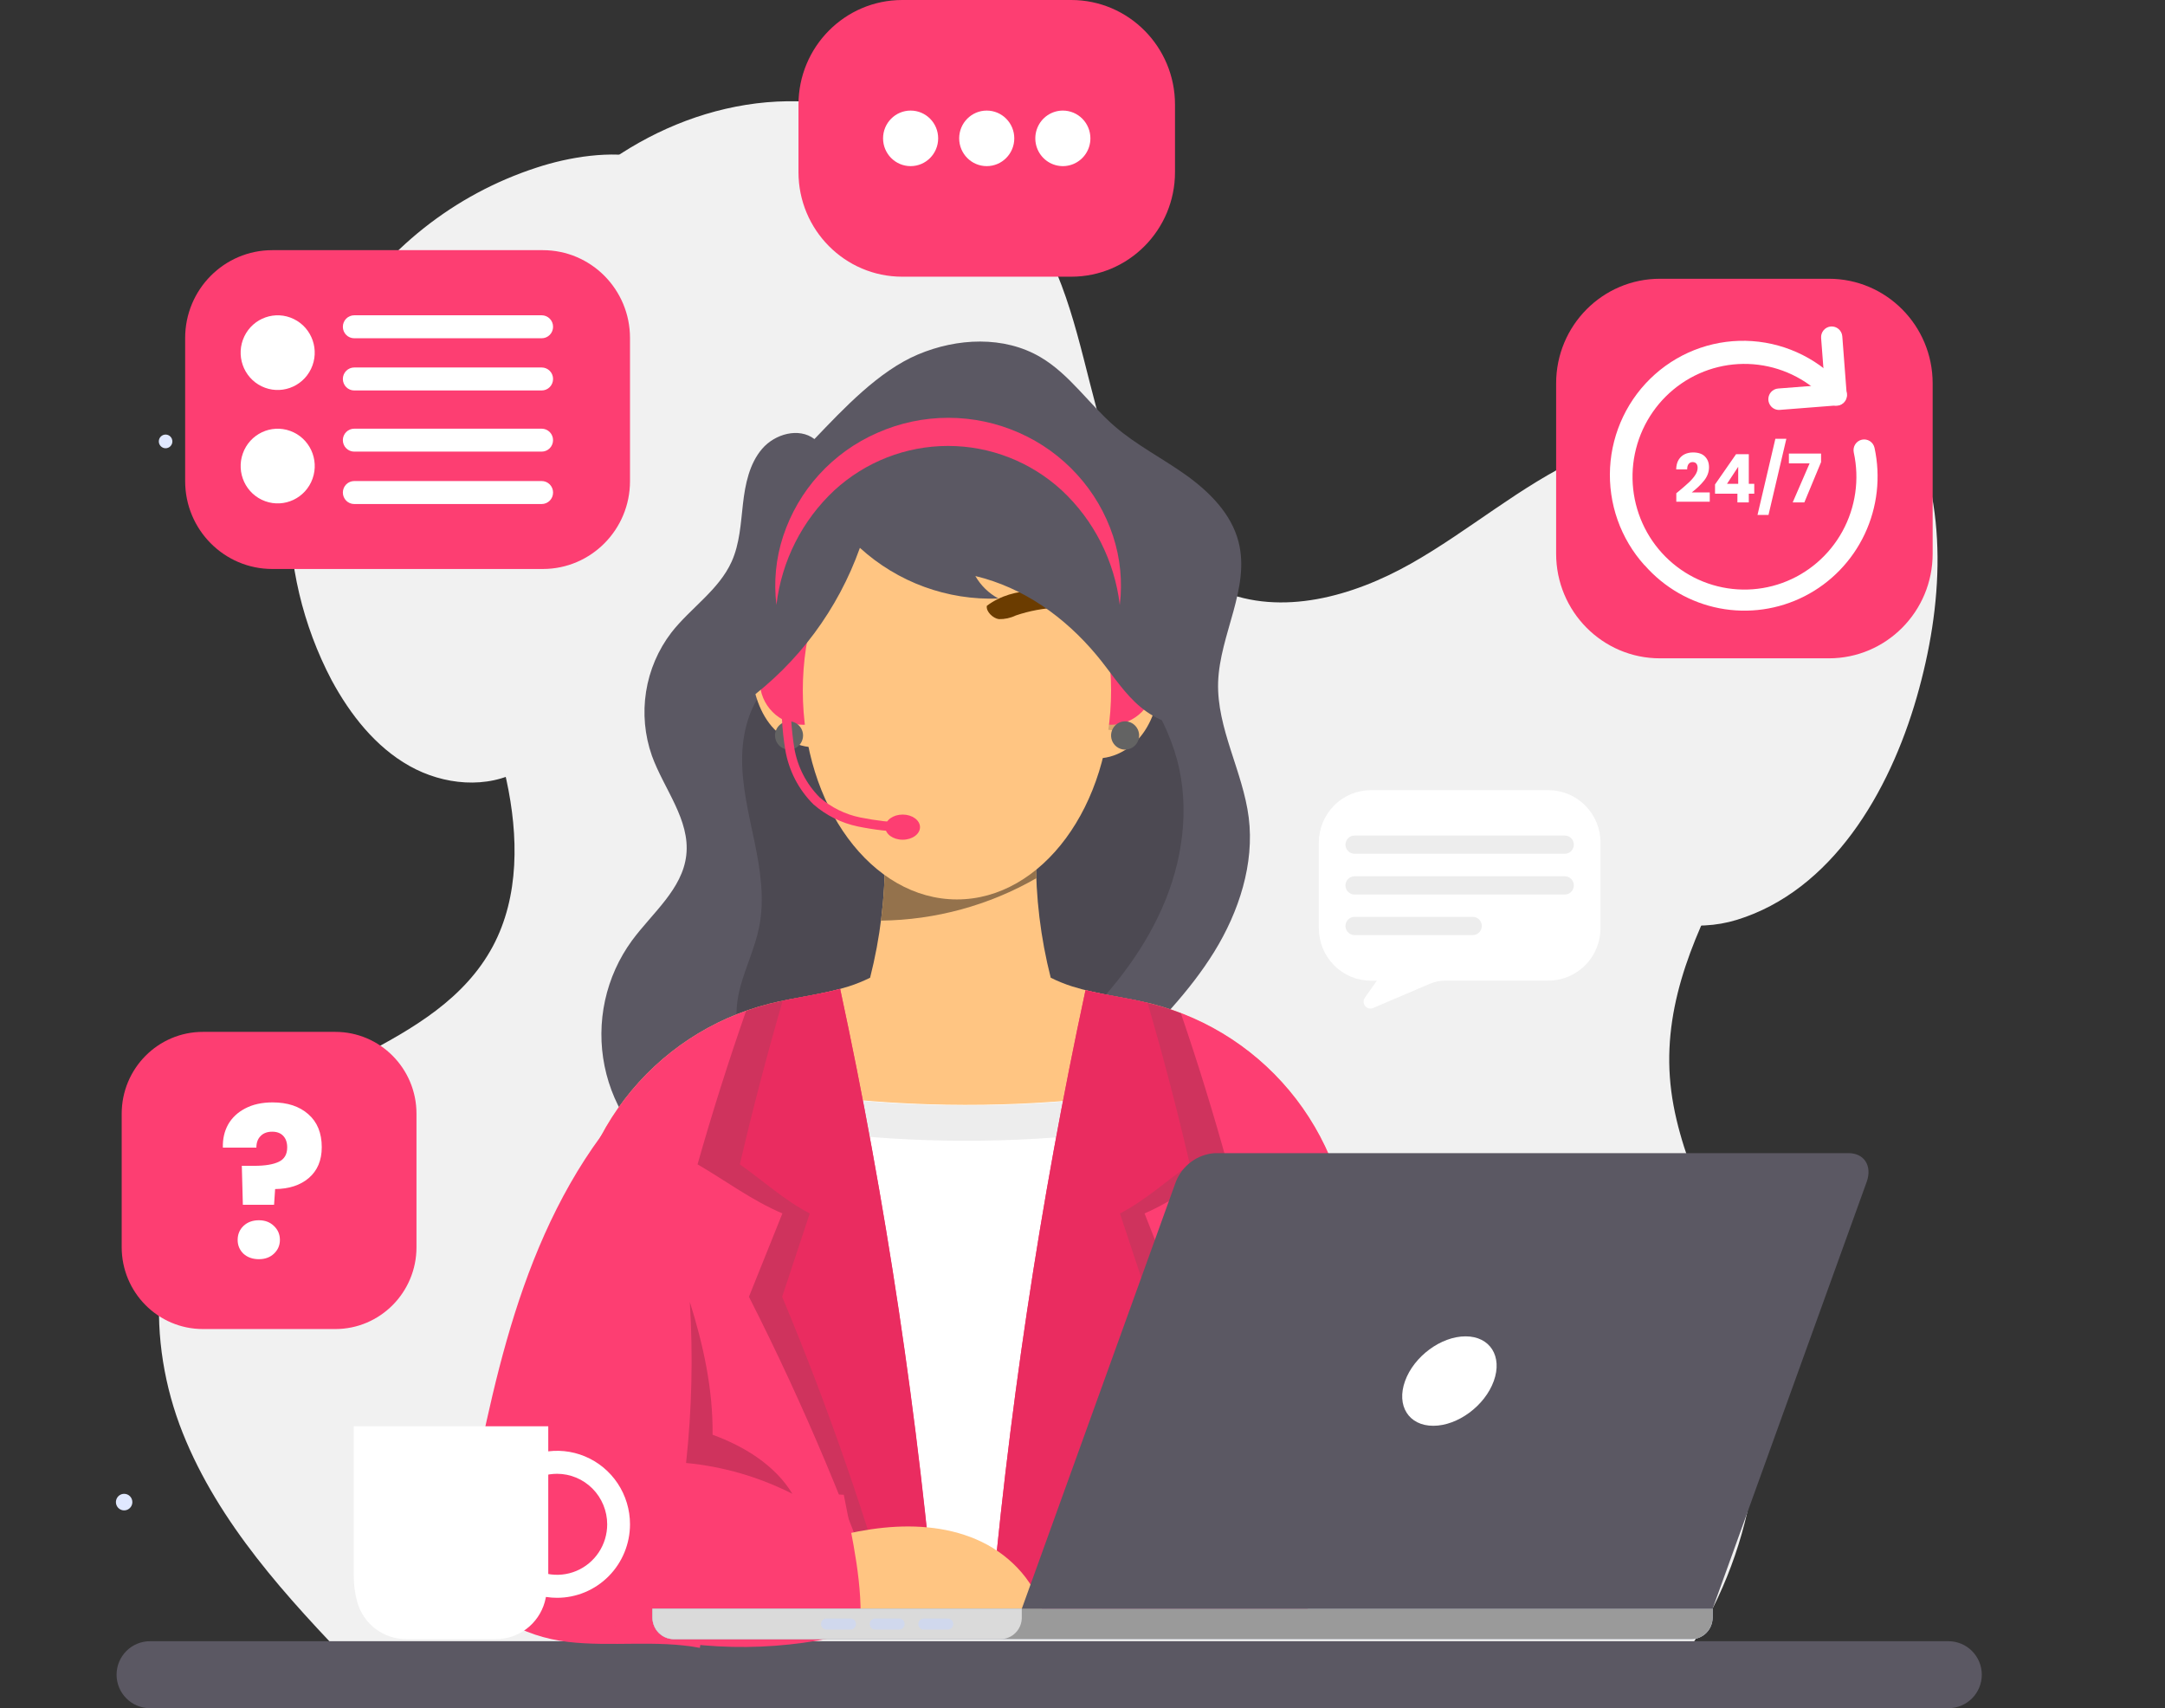 <svg width="180" height="142" viewBox="0 0 180 142" fill="none" xmlns="http://www.w3.org/2000/svg">
<rect x="0" y="0" width="180" height="142" fill="#333333" stroke="none"/>
<g style="mix-blend-mode:multiply">
<path d="M140.521 136.98C143.276 132.709 145.077 127.886 145.801 122.844C146.525 117.802 146.153 112.662 144.712 107.779C142.854 101.635 139.286 95.932 138.833 89.523C137.921 76.718 149.416 66.363 151.8 53.751C152.848 48.193 151.707 41.749 147.215 38.38C142.722 35.011 136.44 35.734 131.418 38.064C126.395 40.394 122.141 44.118 117.318 46.846C112.495 49.574 106.556 51.258 101.462 49.086C96.299 46.889 93.372 41.352 91.735 35.952C90.098 30.552 89.287 24.797 86.492 19.91C81.868 11.851 72.048 7.456 62.886 8.593C53.724 9.731 45.537 15.96 41.146 24.148C36.756 32.335 35.988 42.233 38.177 51.271C39.284 55.858 41.112 60.249 42.109 64.858C43.106 69.467 43.195 74.516 40.972 78.672C36.306 87.356 24.056 88.565 17.642 96.017C12.34 102.166 12.174 111.546 15.186 119.105C18.198 126.664 23.848 132.786 29.485 138.635C55.785 139.529 82.551 139.584 108.847 140.478C119.053 140.824 130.315 137.583 140.521 136.98Z" fill="#F1F1F1"/>
</g>
<g style="mix-blend-mode:multiply">
<path d="M131.231 40.766C131.163 48.265 138.234 54.79 137.004 62.182C136.342 66.141 133.352 70.151 135.091 73.76C136.631 76.949 141.03 77.505 144.402 76.466C152.283 74.038 157.077 65.914 159.367 57.932C161.522 50.424 162.057 42.04 158.604 35.041C155.825 29.402 149.407 24.425 142.909 24.887C136.919 25.311 131.282 35.123 131.231 40.766Z" fill="#F1F1F1"/>
</g>
<g style="mix-blend-mode:multiply">
<path d="M28.18 26.957C25.587 31.429 24.171 36.494 24.065 41.673C23.959 46.851 25.166 51.971 27.573 56.547C29.121 59.407 31.212 62.08 34.038 63.67C36.863 65.261 40.506 65.62 43.315 64.004C47.556 61.55 48.523 55.769 48.184 50.835C47.845 45.901 46.733 40.728 48.608 36.158C49.839 33.165 52.197 30.86 54.292 28.423C56.388 25.986 58.339 23.139 58.445 19.915C58.725 11.561 49.928 12.185 44.625 13.93C37.775 16.152 31.941 20.774 28.18 26.957Z" fill="#F1F1F1"/>
</g>
<path d="M161.993 142H12.464C11.729 141.999 11.025 141.706 10.505 141.184C9.986 140.663 9.693 139.956 9.692 139.218C9.692 138.48 9.984 137.772 10.504 137.249C11.024 136.727 11.729 136.433 12.464 136.432H161.993C162.73 136.432 163.436 136.725 163.956 137.248C164.477 137.77 164.769 138.479 164.769 139.218C164.768 139.956 164.475 140.664 163.955 141.186C163.434 141.707 162.729 142 161.993 142Z" fill="#5B5863"/>
<path d="M56.438 97.33C54.863 96.397 53.499 95.14 52.435 93.641C51.372 92.143 50.633 90.436 50.266 88.631C49.899 86.826 49.912 84.963 50.304 83.164C50.697 81.364 51.46 79.668 52.544 78.185C54.241 75.885 56.744 73.909 57.058 71.088C57.389 68.15 55.204 65.602 54.199 62.823C53.599 61.117 53.433 59.286 53.715 57.498C53.997 55.71 54.719 54.022 55.815 52.588C57.41 50.54 59.768 49.052 60.833 46.679C61.503 45.187 61.584 43.507 61.771 41.878C61.957 40.249 62.301 38.552 63.361 37.312C64.422 36.072 66.42 35.508 67.713 36.499C70.169 33.934 73.058 30.847 76.312 29.471C79.565 28.094 83.476 27.897 86.518 29.697C88.927 31.117 90.531 33.579 92.647 35.413C94.463 36.991 96.635 38.086 98.586 39.479C100.537 40.873 102.37 42.694 102.972 45.037C103.96 48.885 101.411 52.733 101.275 56.718C101.161 60.566 103.337 64.132 103.82 67.962C104.304 71.793 103.01 75.786 100.957 79.113C98.904 82.439 96.134 85.239 93.385 88.01C92.274 93.016 88.613 96.561 83.947 98.6C79.281 100.639 74.051 100.99 68.965 100.802C64.854 100.661 60.01 99.447 56.438 97.33Z" fill="#5B5863"/>
<path d="M62.114 87.219C61.053 85.804 61.083 83.837 61.528 82.127C61.974 80.417 62.767 78.805 63.115 77.069C63.59 74.726 63.212 72.302 62.729 69.963C62.245 67.625 61.655 65.26 61.702 62.883C61.749 60.506 62.521 57.997 64.336 56.47C70.699 51.075 80.99 52.952 89.261 53.828C93.44 54.255 96.295 58.334 97.622 62.353C98.95 66.372 98.496 70.853 96.918 74.778C95.34 78.703 92.698 82.114 89.707 85.077C87.917 86.847 84.744 85.428 82.284 85.932C79.823 86.437 77.796 87.89 75.531 88.848C71.868 90.384 67.779 90.536 64.014 89.276C62.911 88.852 61.99 88.365 62.114 87.219Z" fill="#4C4952"/>
<path d="M107.77 91.375C104.742 87.451 100.503 84.658 95.723 83.436C93.542 82.888 91.281 82.675 89.139 81.999C88.528 81.804 87.932 81.563 87.358 81.277C86.516 77.969 86.104 74.566 86.132 71.152H73.571C73.596 74.566 73.182 77.969 72.341 81.277C71.766 81.563 71.171 81.804 70.56 81.999C68.418 82.675 66.157 82.888 63.98 83.436C59.195 84.642 54.951 87.439 51.935 91.374C48.919 95.308 47.306 100.153 47.357 105.125V136.408L103.383 135.583C105.773 135.548 108.052 134.567 109.729 132.852C111.407 131.137 112.347 128.825 112.347 126.417V105.125C112.382 100.156 110.771 95.317 107.77 91.375Z" fill="#FFC582"/>
<path d="M85.983 134.39C87.052 131.564 87.145 128.477 87.531 125.475C88.274 119.721 90.136 114.184 91.459 108.536C92.783 102.888 93.949 96.732 92.503 91.118C84.33 92.105 76.069 92.09 67.9 91.075C64.808 92.383 63.204 96.317 62.632 99.626C62.059 102.935 62.475 106.364 62.538 109.742C62.61 113.436 62.25 117.13 62.424 120.824C62.598 124.518 63.353 128.289 65.423 131.341C66.751 133.191 68.399 134.784 70.288 136.044L85.321 135.822C85.575 135.361 85.796 134.882 85.983 134.39Z" fill="white"/>
<path d="M62.611 102.61C63.183 99.284 64.787 95.342 67.879 94.059C76.048 95.075 84.309 95.088 92.482 94.097C92.827 95.467 93.036 96.868 93.105 98.279C93.257 95.886 93.047 93.485 92.482 91.156C84.309 92.143 76.048 92.128 67.879 91.113C64.787 92.422 63.183 96.355 62.611 99.664C62.336 101.487 62.251 103.334 62.356 105.175C62.387 104.316 62.472 103.459 62.611 102.61Z" fill="#EDEDED"/>
<path d="M62.517 112.701C62.517 112.585 62.517 112.47 62.517 112.354C62.462 114.89 62.322 117.425 62.385 119.956C62.428 117.541 62.563 115.121 62.517 112.701Z" fill="#EDEDED"/>
<path d="M73.24 76.53C77.776 76.479 82.224 75.265 86.165 73.003C86.14 72.383 86.127 71.763 86.131 71.147H73.571C73.584 72.947 73.473 74.746 73.24 76.53Z" fill="#94724C"/>
<path d="M67.984 54.794C67.475 53.845 66.865 52.9 65.936 52.361C65.007 51.823 63.696 51.827 62.966 52.631C62.389 53.281 62.351 54.247 62.402 55.119C62.508 56.889 62.894 58.706 63.95 60.117C65.007 61.528 66.856 62.451 68.557 61.998C68.816 59.591 69.142 56.928 67.984 54.794Z" fill="#FFC582"/>
<path d="M67.87 56.675L68.052 56.701C67.835 56.108 67.565 55.535 67.246 54.991C66.922 54.454 66.464 54.012 65.918 53.708C65.642 53.558 65.338 53.471 65.025 53.451C64.712 53.432 64.399 53.482 64.107 53.597C63.818 53.721 63.573 53.929 63.404 54.196C63.236 54.462 63.151 54.773 63.161 55.089C63.347 54.897 63.579 54.757 63.835 54.681C64.09 54.607 64.361 54.6 64.62 54.662C64.876 54.718 65.112 54.841 65.305 55.018C65.499 55.195 65.643 55.42 65.723 55.671C65.504 55.725 65.305 55.845 65.154 56.014C65.003 56.183 64.906 56.394 64.875 56.62C64.806 57.07 64.874 57.531 65.07 57.941C65.168 58.187 65.312 58.412 65.494 58.604C65.583 58.7 65.691 58.778 65.81 58.831C65.93 58.885 66.059 58.914 66.19 58.916C66.07 59.081 65.917 59.218 65.741 59.319C65.564 59.42 65.369 59.482 65.167 59.502C65.596 59.708 66.07 59.799 66.544 59.768C67.018 59.736 67.476 59.583 67.874 59.322C67.97 58.442 67.968 57.555 67.87 56.675Z" fill="#D6A56D"/>
<path d="M90.938 55.718C91.447 54.769 92.058 53.824 92.987 53.285C93.915 52.746 95.226 52.751 95.956 53.554C96.533 54.204 96.571 55.171 96.52 56.047C96.414 57.813 96.028 59.63 94.972 61.041C93.915 62.452 92.066 63.375 90.365 62.922C90.106 60.515 89.801 57.851 90.938 55.718Z" fill="#FFC582"/>
<path d="M91.052 57.598L90.874 57.624C91.091 57.031 91.361 56.458 91.68 55.914C92.004 55.377 92.462 54.935 93.008 54.631C93.283 54.481 93.588 54.393 93.901 54.374C94.214 54.355 94.527 54.405 94.819 54.52C95.108 54.643 95.353 54.852 95.522 55.118C95.69 55.385 95.775 55.696 95.765 56.012C95.579 55.82 95.347 55.679 95.091 55.604C94.835 55.529 94.565 55.523 94.306 55.585C94.05 55.641 93.814 55.764 93.621 55.941C93.427 56.118 93.283 56.343 93.203 56.594C93.422 56.648 93.621 56.768 93.772 56.937C93.923 57.106 94.02 57.317 94.051 57.543C94.121 57.993 94.051 58.455 93.852 58.864C93.754 59.11 93.61 59.335 93.428 59.527C93.338 59.623 93.231 59.701 93.111 59.754C92.992 59.808 92.863 59.837 92.732 59.839C92.852 60.004 93.005 60.141 93.181 60.242C93.357 60.343 93.552 60.405 93.754 60.425C93.325 60.63 92.85 60.722 92.376 60.691C91.901 60.659 91.443 60.506 91.044 60.245C90.951 59.365 90.954 58.478 91.052 57.598Z" fill="#D6A56D"/>
<path d="M66.784 60.249C68.78 60.249 70.398 58.618 70.398 56.606C70.398 54.595 68.78 52.964 66.784 52.964C64.788 52.964 63.17 54.595 63.17 56.606C63.17 58.618 64.788 60.249 66.784 60.249Z" fill="#FD3E72"/>
<path d="M92.376 60.249C94.372 60.249 95.99 58.618 95.99 56.606C95.99 54.595 94.372 52.964 92.376 52.964C90.38 52.964 88.762 54.595 88.762 56.606C88.762 58.618 90.38 60.249 92.376 60.249Z" fill="#FD3E72"/>
<path d="M79.561 74.769C86.638 74.769 92.376 66.991 92.376 57.398C92.376 47.804 86.638 40.026 79.561 40.026C72.483 40.026 66.746 47.804 66.746 57.398C66.746 66.991 72.483 74.769 79.561 74.769Z" fill="#FFC582"/>
<path d="M91.493 50.878C91.897 50.694 91.205 49.993 90.162 49.711C87.4 48.958 84.342 48.642 82.047 50.36C81.958 50.839 82.569 51.408 83.048 51.468C83.533 51.479 84.014 51.375 84.452 51.164C86.723 50.391 89.168 50.291 91.493 50.878Z" fill="#6B3C00"/>
<path d="M62.021 58.304C66.372 55.099 69.671 50.654 71.493 45.542C74.638 48.408 78.772 49.92 83.01 49.753C82.21 49.323 81.546 48.676 81.092 47.885C85.097 48.842 88.541 51.305 91.18 54.473C92.253 55.756 93.16 57.205 94.369 58.368C95.578 59.531 97.203 60.407 98.866 60.228C97.826 55.782 96.817 51.19 95.158 46.944C94.14 44.336 92.936 41.681 90.806 39.877C88.159 37.632 84.465 37.064 81.012 37.312C77.314 37.572 73.729 38.71 70.551 40.634C66.233 43.291 62.93 47.338 61.177 52.122C60.753 53.158 60.535 54.267 60.536 55.388C60.559 55.954 60.703 56.507 60.96 57.011C61.216 57.514 61.578 57.956 62.021 58.304Z" fill="#5B5863"/>
<path d="M66.768 61.139C66.768 61.371 66.699 61.599 66.571 61.792C66.443 61.985 66.261 62.136 66.047 62.225C65.834 62.314 65.6 62.337 65.374 62.292C65.147 62.246 64.939 62.134 64.776 61.97C64.613 61.806 64.502 61.596 64.457 61.368C64.412 61.14 64.435 60.904 64.523 60.689C64.612 60.474 64.761 60.29 64.953 60.161C65.145 60.032 65.37 59.963 65.601 59.963C65.91 59.964 66.206 60.088 66.425 60.309C66.643 60.529 66.766 60.827 66.768 61.139Z" fill="#636363"/>
<path d="M94.708 61.139C94.708 61.371 94.64 61.599 94.511 61.792C94.383 61.985 94.201 62.136 93.988 62.225C93.775 62.314 93.54 62.337 93.314 62.292C93.088 62.246 92.88 62.134 92.717 61.97C92.553 61.806 92.442 61.596 92.397 61.368C92.352 61.14 92.376 60.904 92.464 60.689C92.552 60.474 92.702 60.29 92.893 60.161C93.085 60.032 93.311 59.963 93.541 59.963C93.85 59.964 94.147 60.088 94.365 60.309C94.584 60.529 94.707 60.827 94.708 61.139Z" fill="#636363"/>
<path d="M64.553 50.283C64.315 48.356 64.508 46.401 65.117 44.559C65.742 42.67 66.753 40.935 68.086 39.467C69.448 37.969 71.109 36.778 72.96 35.974C74.814 35.154 76.817 34.731 78.841 34.731C80.866 34.731 82.868 35.154 84.723 35.974C86.565 36.783 88.217 37.975 89.571 39.471C90.906 40.938 91.918 42.673 92.541 44.563C93.146 46.406 93.337 48.361 93.1 50.288C92.664 46.634 90.953 43.256 88.273 40.758C85.688 38.385 82.318 37.07 78.822 37.07C75.326 37.07 71.956 38.385 69.371 40.758C66.694 43.256 64.986 46.632 64.553 50.283Z" fill="#FD3E72"/>
<path d="M95.723 83.435C93.916 82.982 92.058 82.751 90.251 82.307C86.452 99.98 83.77 117.879 82.221 135.895L103.383 135.583C105.773 135.548 108.052 134.567 109.729 132.852C111.407 131.136 112.347 128.825 112.347 126.416V105.125C112.397 100.152 110.784 95.308 107.768 91.373C104.752 87.438 100.509 84.642 95.723 83.435Z" fill="#FD3E72"/>
<path d="M69.851 82.204C67.921 82.721 65.919 82.948 63.98 83.435C59.195 84.642 54.951 87.438 51.935 91.373C48.919 95.308 47.306 100.153 47.357 105.125V136.408L77.898 135.959C76.349 117.887 73.662 99.932 69.851 82.204Z" fill="#FD3E72"/>
<g style="mix-blend-mode:multiply" opacity="0.18">
<path d="M63.98 83.435C63.319 83.602 62.67 83.803 62.033 84.03C60.557 88.254 59.211 92.508 57.995 96.792C60.307 98.134 62.538 99.806 65.049 100.871C64.142 103.098 63.175 105.574 62.267 107.797C66.89 116.9 70.847 126.331 74.106 136.015L77.924 135.968C76.036 117.953 72.796 100.109 68.231 82.589C66.805 82.867 65.376 83.085 63.98 83.435Z" fill="black"/>
</g>
<g style="mix-blend-mode:multiply" opacity="0.18">
<path d="M97.882 107.796C96.995 105.564 96.045 103.093 95.158 100.87C97.615 99.805 99.799 98.134 102.056 96.791C100.893 92.573 99.6 88.381 98.174 84.217C97.373 83.908 96.555 83.646 95.723 83.435C94.391 83.097 93.029 82.888 91.68 82.618C87.224 100.117 84.062 117.924 82.221 135.894L86.361 135.834C89.53 126.222 93.381 116.852 97.882 107.796Z" fill="black"/>
</g>
<path d="M69.851 82.204C68.282 82.632 66.666 82.854 65.075 83.188C63.763 87.691 62.575 92.226 61.512 96.792C63.416 98.134 65.253 99.806 67.323 100.871C66.576 103.098 65.775 105.574 65.028 107.797C68.869 116.986 72.127 126.41 74.785 136.015L77.919 135.968C76.364 117.892 73.669 99.935 69.851 82.204Z" fill="#EA2C60"/>
<path d="M95.413 83.371C93.716 82.943 91.956 82.734 90.251 82.311C86.452 99.984 83.77 117.883 82.221 135.899L85.703 135.848C88.35 126.302 91.592 116.935 95.409 107.801C94.662 105.569 93.86 103.098 93.114 100.874C95.184 99.81 97.021 98.138 98.925 96.796C97.879 92.287 96.708 87.812 95.413 83.371Z" fill="#EA2C60"/>
<path d="M75.369 69.176H75.348C74 69.133 72.657 68.976 71.335 68.706C69.963 68.423 68.686 67.788 67.628 66.863C66.392 65.634 65.573 64.044 65.286 62.319C65.016 60.657 64.922 58.972 65.006 57.291C65.01 57.189 65.052 57.093 65.124 57.022C65.195 56.951 65.292 56.911 65.392 56.91C65.443 56.911 65.493 56.921 65.539 56.941C65.586 56.962 65.627 56.991 65.663 57.027C65.698 57.064 65.725 57.107 65.744 57.155C65.762 57.202 65.771 57.253 65.77 57.303C65.689 58.93 65.779 60.561 66.037 62.169C66.297 63.734 67.039 65.178 68.158 66.295C69.119 67.13 70.278 67.702 71.522 67.954C72.801 68.214 74.099 68.364 75.403 68.403C75.498 68.413 75.586 68.458 75.65 68.529C75.713 68.601 75.749 68.693 75.749 68.789C75.749 68.886 75.713 68.978 75.65 69.05C75.586 69.121 75.498 69.166 75.403 69.176H75.369Z" fill="#FD3E72"/>
<path d="M76.49 68.761C76.49 69.338 75.845 69.805 75.048 69.805C74.25 69.805 73.606 69.338 73.606 68.761C73.606 68.184 74.254 67.714 75.048 67.714C75.841 67.714 76.49 68.184 76.49 68.761Z" fill="#FD3E72"/>
<path d="M52.952 90.895C48.612 95.385 45.63 101.058 43.543 106.963C41.456 112.867 40.222 119.032 38.992 125.172C38.639 126.942 38.287 128.78 38.729 130.525C39.636 134.107 43.56 136.061 47.212 136.489C50.865 136.916 54.581 136.305 58.186 136.985C60.85 121.717 59.734 104.812 52.952 90.895Z" fill="#FD3E72"/>
<path d="M65.325 128.862C68.001 128.075 70.695 127.28 73.465 126.998C76.235 126.716 79.123 126.964 81.635 128.182C84.146 129.401 86.233 131.675 86.805 134.424C86.988 135.28 85.312 135.536 84.46 135.78C83.592 135.979 82.697 136.03 81.813 135.929L72.96 135.433C70.839 135.314 68.553 135.835 66.784 134.672C65.919 134.038 65.337 133.086 65.163 132.022C64.943 130.974 65.257 129.927 65.325 128.862Z" fill="#FFC582"/>
<path d="M46.971 124.287C54.692 123.847 62.431 123.837 70.153 124.257C70.857 127.904 71.807 131.901 71.489 135.604C65.319 137.281 58.827 137.346 52.625 135.792C48.358 134.736 46.92 128.69 46.971 124.287Z" fill="#FD3E72"/>
<g style="mix-blend-mode:multiply" opacity="0.18">
<path d="M65.881 124.18C63.119 122.778 60.12 121.908 57.041 121.615C57.524 117.167 57.627 112.685 57.351 108.22C58.475 111.811 59.289 115.488 59.243 119.267C61.851 120.221 64.435 121.786 65.881 124.18Z" fill="black"/>
</g>
<path d="M54.245 133.735H142.387V134.471C142.387 134.946 142.2 135.401 141.867 135.737C141.533 136.073 141.081 136.262 140.61 136.262H56.023C55.551 136.262 55.099 136.073 54.766 135.737C54.432 135.401 54.245 134.946 54.245 134.471V133.735Z" fill="#E0E8FF"/>
<g style="mix-blend-mode:multiply">
<path d="M54.245 133.735H142.387V134.471C142.387 134.946 142.2 135.401 141.867 135.737C141.533 136.073 141.081 136.262 140.61 136.262H56.023C55.551 136.262 55.099 136.073 54.766 135.737C54.432 135.401 54.245 134.946 54.245 134.471V133.735Z" fill="#9A9A9A"/>
</g>
<g style="mix-blend-mode:multiply">
<path d="M84.952 134.471V133.735H54.245V134.471C54.246 134.945 54.434 135.4 54.767 135.735C55.1 136.07 55.552 136.258 56.023 136.258H83.171C83.404 136.259 83.636 136.214 83.852 136.124C84.068 136.035 84.264 135.904 84.43 135.737C84.595 135.571 84.727 135.374 84.816 135.157C84.906 134.939 84.952 134.706 84.952 134.471Z" fill="#DADADA"/>
</g>
<path d="M142.387 133.736H84.952L97.758 98.249C98.018 97.583 98.46 97.005 99.033 96.582C99.606 96.159 100.286 95.908 100.995 95.859H153.688C154.998 95.859 155.673 96.928 155.198 98.249L142.387 133.736Z" fill="#5B5863"/>
<path d="M124.194 114.804C123.451 116.861 121.199 118.524 119.163 118.524C117.127 118.524 116.075 116.861 116.817 114.804C117.559 112.748 119.812 111.089 121.848 111.089C123.884 111.089 124.936 112.752 124.194 114.804Z" fill="white"/>
<g style="mix-blend-mode:multiply">
<path d="M78.797 135.463H76.803C76.683 135.463 76.568 135.415 76.483 135.329C76.397 135.243 76.35 135.127 76.35 135.006C76.349 134.945 76.36 134.885 76.383 134.829C76.406 134.773 76.439 134.722 76.481 134.679C76.523 134.637 76.573 134.602 76.629 134.579C76.684 134.556 76.743 134.544 76.803 134.544H78.797C78.919 134.544 79.035 134.593 79.121 134.679C79.207 134.766 79.255 134.883 79.255 135.006C79.254 135.127 79.205 135.244 79.12 135.329C79.034 135.415 78.918 135.463 78.797 135.463Z" fill="#D0D8ED"/>
</g>
<g style="mix-blend-mode:multiply">
<path d="M74.754 135.463H72.76C72.64 135.463 72.525 135.415 72.44 135.329C72.355 135.243 72.307 135.127 72.307 135.006C72.306 134.945 72.317 134.885 72.34 134.829C72.362 134.773 72.396 134.722 72.438 134.679C72.48 134.637 72.531 134.602 72.586 134.579C72.641 134.556 72.701 134.544 72.76 134.544H74.754C74.814 134.544 74.874 134.556 74.929 134.579C74.984 134.602 75.034 134.637 75.077 134.679C75.119 134.722 75.152 134.773 75.175 134.829C75.197 134.885 75.209 134.945 75.208 135.006C75.208 135.127 75.16 135.243 75.075 135.329C74.99 135.415 74.875 135.463 74.754 135.463Z" fill="#D0D8ED"/>
</g>
<g style="mix-blend-mode:multiply">
<path d="M70.713 135.463H68.719C68.659 135.464 68.599 135.452 68.544 135.43C68.488 135.407 68.438 135.373 68.395 135.331C68.353 135.288 68.319 135.238 68.296 135.182C68.273 135.126 68.261 135.066 68.261 135.006C68.261 134.883 68.309 134.766 68.395 134.679C68.481 134.593 68.597 134.544 68.719 134.544H70.713C70.772 134.544 70.832 134.556 70.887 134.579C70.943 134.602 70.993 134.637 71.035 134.679C71.077 134.722 71.111 134.773 71.133 134.829C71.156 134.885 71.167 134.945 71.166 135.006C71.166 135.127 71.119 135.243 71.034 135.329C70.948 135.415 70.833 135.463 70.713 135.463Z" fill="#D0D8ED"/>
</g>
<path d="M46.318 132.823C45.119 132.823 43.947 132.464 42.95 131.793C41.953 131.122 41.176 130.168 40.717 129.051C40.258 127.935 40.138 126.706 40.372 125.521C40.606 124.336 41.184 123.247 42.031 122.393C42.879 121.539 43.959 120.957 45.135 120.721C46.311 120.485 47.53 120.606 48.637 121.069C49.745 121.531 50.691 122.314 51.358 123.319C52.024 124.324 52.379 125.505 52.379 126.713C52.378 128.333 51.739 129.886 50.602 131.032C49.466 132.178 47.925 132.822 46.318 132.823ZM46.318 122.515C45.494 122.515 44.688 122.761 44.003 123.222C43.318 123.684 42.784 124.339 42.469 125.106C42.154 125.874 42.071 126.718 42.232 127.532C42.393 128.347 42.789 129.095 43.372 129.682C43.955 130.269 44.697 130.669 45.505 130.831C46.313 130.993 47.15 130.91 47.912 130.592C48.673 130.274 49.323 129.736 49.781 129.046C50.239 128.355 50.483 127.543 50.483 126.713C50.481 125.6 50.041 124.534 49.261 123.747C48.48 122.96 47.422 122.517 46.318 122.515Z" fill="white"/>
<path d="M29.413 131.004C29.411 131.737 29.508 132.468 29.702 133.176C29.954 134.068 30.489 134.852 31.225 135.409C31.961 135.965 32.858 136.264 33.778 136.258H41.218C42.138 136.264 43.034 135.965 43.77 135.408C44.505 134.852 45.039 134.067 45.291 133.176C45.485 132.468 45.584 131.738 45.583 131.004V118.566H29.413V131.004Z" fill="white"/>
<path d="M128.737 65.684H113.979C112.831 65.684 111.729 66.144 110.917 66.962C110.105 67.781 109.648 68.891 109.648 70.049V77.159C109.648 77.732 109.76 78.3 109.978 78.829C110.196 79.359 110.515 79.84 110.917 80.246C111.319 80.651 111.797 80.972 112.322 81.192C112.847 81.411 113.411 81.524 113.979 81.524H114.476L113.47 82.944C113.401 83.045 113.366 83.166 113.371 83.29C113.375 83.413 113.419 83.531 113.496 83.627C113.573 83.723 113.678 83.792 113.797 83.823C113.915 83.854 114.04 83.845 114.153 83.799L118.858 81.789C119.279 81.609 119.732 81.516 120.19 81.516H128.737C129.886 81.516 130.987 81.056 131.799 80.237C132.612 79.418 133.068 78.308 133.068 77.15V70.049C133.068 68.891 132.612 67.781 131.799 66.962C130.987 66.144 129.886 65.684 128.737 65.684Z" fill="white"/>
<path d="M130.099 70.972H112.618C112.419 70.972 112.227 70.892 112.086 70.75C111.944 70.608 111.864 70.416 111.863 70.215C111.864 70.014 111.944 69.821 112.086 69.679C112.227 69.538 112.419 69.458 112.618 69.458H130.099C130.298 69.458 130.489 69.538 130.63 69.68C130.771 69.822 130.85 70.014 130.85 70.215C130.85 70.314 130.831 70.412 130.793 70.504C130.755 70.596 130.7 70.68 130.63 70.75C130.56 70.82 130.478 70.876 130.386 70.914C130.295 70.952 130.198 70.972 130.099 70.972Z" fill="#EDEDED"/>
<path d="M130.099 74.362H112.618C112.418 74.362 112.226 74.282 112.084 74.14C111.943 73.997 111.863 73.803 111.863 73.602C111.864 73.4 111.944 73.208 112.086 73.066C112.227 72.924 112.419 72.845 112.618 72.845H130.099C130.298 72.845 130.489 72.924 130.63 73.066C130.771 73.208 130.85 73.401 130.85 73.602C130.85 73.803 130.771 73.996 130.63 74.138C130.49 74.281 130.299 74.361 130.099 74.362Z" fill="#EDEDED"/>
<path d="M122.447 77.731H112.618C112.419 77.731 112.227 77.652 112.086 77.51C111.944 77.368 111.864 77.176 111.863 76.975C111.864 76.773 111.944 76.581 112.086 76.439C112.227 76.297 112.419 76.218 112.618 76.218H122.447C122.646 76.218 122.837 76.297 122.978 76.439C123.119 76.581 123.198 76.774 123.198 76.975C123.198 77.175 123.119 77.368 122.978 77.51C122.837 77.651 122.646 77.731 122.447 77.731Z" fill="#EDEDED"/>
<path d="M152.055 23.173H138.006C133.241 23.173 129.378 27.066 129.378 31.869V46.029C129.378 50.832 133.241 54.726 138.006 54.726H152.055C156.82 54.726 160.683 50.832 160.683 46.029V31.869C160.683 27.066 156.82 23.173 152.055 23.173Z" fill="#FD3E72"/>
<path d="M136.728 46.991C135.74 45.897 134.978 44.615 134.486 43.221C133.995 41.827 133.783 40.349 133.863 38.872C133.944 37.395 134.315 35.948 134.956 34.617C135.596 33.286 136.493 32.096 137.593 31.118C138.694 30.139 139.977 29.391 141.368 28.917C142.758 28.443 144.228 28.253 145.692 28.357C147.157 28.461 148.586 28.857 149.896 29.523C151.207 30.189 152.373 31.112 153.327 32.236C153.406 32.323 153.468 32.426 153.508 32.537C153.548 32.648 153.565 32.767 153.559 32.885C153.553 33.003 153.524 33.119 153.472 33.226C153.421 33.333 153.349 33.428 153.261 33.506C153.173 33.584 153.07 33.644 152.959 33.682C152.848 33.72 152.73 33.735 152.613 33.726C152.495 33.717 152.381 33.685 152.276 33.631C152.172 33.577 152.079 33.503 152.003 33.412C150.502 31.703 148.434 30.605 146.187 30.323C143.941 30.04 141.669 30.593 139.797 31.878C137.926 33.163 136.583 35.091 136.021 37.301C135.458 39.512 135.715 41.853 136.742 43.887C137.77 45.921 139.497 47.507 141.602 48.349C143.706 49.191 146.043 49.231 148.175 48.462C150.306 47.692 152.086 46.165 153.182 44.168C154.277 42.17 154.612 39.839 154.124 37.611C154.074 37.38 154.117 37.138 154.243 36.94C154.37 36.741 154.57 36.601 154.798 36.55C155.027 36.5 155.267 36.543 155.464 36.67C155.661 36.798 155.8 36.999 155.85 37.23C156.373 39.643 156.086 42.163 155.035 44.395C153.984 46.626 152.227 48.443 150.041 49.559C147.855 50.676 145.363 51.029 142.956 50.565C140.549 50.1 138.363 48.843 136.741 46.991H136.728Z" fill="white"/>
<path d="M147.244 33.776C147.117 33.63 147.039 33.448 147.023 33.254C147.014 33.138 147.028 33.02 147.064 32.908C147.1 32.797 147.157 32.694 147.233 32.605C147.309 32.516 147.401 32.443 147.505 32.39C147.609 32.337 147.722 32.305 147.838 32.297L151.706 31.997L151.409 28.098C151.391 27.863 151.466 27.63 151.618 27.45C151.77 27.271 151.986 27.159 152.22 27.14C152.453 27.122 152.684 27.197 152.862 27.351C153.041 27.504 153.151 27.722 153.17 27.957L153.535 32.746C153.544 32.864 153.531 32.982 153.494 33.095C153.458 33.207 153.399 33.311 153.322 33.401C153.245 33.49 153.151 33.563 153.045 33.615C152.94 33.667 152.825 33.697 152.707 33.703L147.957 34.075C147.823 34.083 147.689 34.06 147.566 34.008C147.443 33.956 147.332 33.877 147.244 33.776Z" fill="white"/>
<path d="M139.369 41.002C139.495 40.902 139.552 40.855 139.541 40.863C139.903 40.562 140.187 40.315 140.394 40.122C140.605 39.929 140.782 39.727 140.926 39.515C141.07 39.303 141.142 39.097 141.142 38.897C141.142 38.745 141.107 38.626 141.037 38.541C140.966 38.455 140.861 38.413 140.721 38.413C140.581 38.413 140.47 38.466 140.389 38.574C140.311 38.678 140.272 38.826 140.272 39.02H139.358C139.366 38.704 139.432 38.44 139.558 38.229C139.687 38.017 139.855 37.861 140.062 37.761C140.272 37.661 140.505 37.611 140.76 37.611C141.199 37.611 141.529 37.724 141.751 37.95C141.976 38.177 142.089 38.472 142.089 38.836C142.089 39.233 141.954 39.602 141.685 39.944C141.415 40.282 141.072 40.612 140.654 40.935H142.15V41.709H139.369V41.002Z" fill="white"/>
<path d="M142.589 41.041V40.272L144.339 37.755H145.397V40.217H145.851V41.041H145.397V41.765H144.45V41.041H142.589ZM144.516 38.802L143.586 40.217H144.516V38.802Z" fill="white"/>
<path d="M148.519 36.475L147.035 42.806H146.121L147.605 36.475H148.519Z" fill="white"/>
<path d="M151.405 38.413L150.015 41.765H149.046L150.453 38.518H148.73V37.705H151.405V38.413Z" fill="white"/>
<g style="mix-blend-mode:multiply">
<g style="mix-blend-mode:multiply">
<path d="M11.004 124.868C11.004 125.004 10.963 125.138 10.888 125.251C10.813 125.364 10.706 125.452 10.581 125.504C10.456 125.556 10.318 125.57 10.186 125.543C10.053 125.516 9.932 125.45 9.836 125.353C9.741 125.257 9.676 125.133 9.65 125C9.624 124.866 9.639 124.727 9.691 124.602C9.743 124.476 9.831 124.369 9.944 124.294C10.057 124.218 10.19 124.179 10.325 124.18C10.414 124.18 10.503 124.198 10.586 124.232C10.668 124.267 10.743 124.318 10.806 124.382C10.869 124.446 10.919 124.521 10.953 124.605C10.987 124.688 11.004 124.778 11.004 124.868Z" fill="#E0E8FF"/>
</g>
<g style="mix-blend-mode:multiply">
<path d="M14.332 36.704C14.337 36.39 14.089 36.131 13.777 36.125C13.466 36.12 13.209 36.37 13.204 36.684C13.199 36.998 13.447 37.257 13.758 37.263C14.07 37.268 14.327 37.018 14.332 36.704Z" fill="#E0E8FF"/>
</g>
<g style="mix-blend-mode:multiply">
<path d="M84.952 4.613C84.952 4.839 84.886 5.061 84.761 5.249C84.636 5.438 84.458 5.584 84.251 5.671C84.043 5.758 83.814 5.781 83.594 5.736C83.373 5.692 83.171 5.583 83.012 5.423C82.853 5.263 82.744 5.058 82.701 4.836C82.657 4.614 82.679 4.383 82.765 4.174C82.851 3.965 82.997 3.786 83.184 3.66C83.371 3.534 83.591 3.467 83.816 3.467C84.117 3.467 84.406 3.588 84.619 3.802C84.833 4.017 84.952 4.309 84.952 4.613Z" fill="#E0E8FF"/>
</g>
<g style="mix-blend-mode:multiply">
<path d="M92.138 15.682C92.138 15.941 92.061 16.195 91.918 16.411C91.775 16.627 91.571 16.796 91.333 16.895C91.095 16.994 90.833 17.02 90.58 16.969C90.327 16.918 90.095 16.792 89.913 16.608C89.731 16.424 89.608 16.19 89.558 15.935C89.508 15.68 89.534 15.416 89.634 15.176C89.733 14.937 89.9 14.732 90.115 14.588C90.33 14.445 90.582 14.368 90.84 14.369C91.01 14.369 91.18 14.403 91.337 14.469C91.495 14.535 91.638 14.632 91.759 14.754C91.88 14.876 91.975 15.021 92.04 15.18C92.105 15.339 92.138 15.509 92.138 15.682Z" fill="#E0E8FF"/>
</g>
</g>
<path d="M45.133 20.796H22.639C18.637 20.796 15.394 24.065 15.394 28.098V39.997C15.394 44.03 18.637 47.299 22.639 47.299H45.133C49.135 47.299 52.379 44.03 52.379 39.997V28.098C52.379 24.065 49.135 20.796 45.133 20.796Z" fill="#FD3E72"/>
<path d="M25.859 30.666C26.599 29.123 25.958 27.267 24.427 26.521C22.896 25.774 21.054 26.421 20.314 27.964C19.574 29.508 20.215 31.364 21.746 32.11C23.277 32.856 25.119 32.209 25.859 30.666Z" fill="white"/>
<path d="M45.036 28.12H29.452C29.328 28.12 29.205 28.095 29.09 28.047C28.975 28 28.871 27.929 28.783 27.841C28.695 27.752 28.625 27.647 28.578 27.532C28.53 27.416 28.506 27.292 28.506 27.167C28.505 27.041 28.529 26.917 28.577 26.8C28.624 26.684 28.694 26.579 28.781 26.49C28.869 26.401 28.974 26.33 29.089 26.282C29.204 26.234 29.327 26.209 29.452 26.209H45.036C45.161 26.209 45.284 26.234 45.4 26.282C45.514 26.33 45.619 26.401 45.707 26.49C45.795 26.579 45.864 26.684 45.912 26.8C45.959 26.917 45.983 27.041 45.982 27.167C45.982 27.292 45.958 27.416 45.91 27.532C45.863 27.647 45.793 27.752 45.705 27.841C45.617 27.929 45.513 28 45.398 28.047C45.284 28.095 45.161 28.12 45.036 28.12Z" fill="white"/>
<path d="M45.036 32.459H29.452C29.328 32.459 29.205 32.434 29.09 32.386C28.975 32.339 28.871 32.268 28.783 32.18C28.695 32.091 28.625 31.986 28.578 31.87C28.53 31.755 28.506 31.631 28.506 31.506C28.505 31.38 28.529 31.256 28.577 31.139C28.624 31.023 28.694 30.918 28.781 30.829C28.869 30.74 28.974 30.669 29.089 30.621C29.204 30.573 29.327 30.548 29.452 30.548H45.036C45.161 30.548 45.284 30.573 45.4 30.621C45.514 30.669 45.619 30.74 45.707 30.829C45.795 30.918 45.864 31.023 45.912 31.139C45.959 31.256 45.983 31.38 45.982 31.506C45.982 31.631 45.958 31.755 45.91 31.87C45.863 31.986 45.793 32.091 45.705 32.18C45.617 32.268 45.513 32.339 45.398 32.386C45.284 32.434 45.161 32.459 45.036 32.459Z" fill="white"/>
<path d="M25.985 39.795C26.562 38.182 25.732 36.404 24.132 35.823C22.532 35.241 20.767 36.078 20.191 37.69C19.614 39.303 20.444 41.081 22.044 41.663C23.644 42.244 25.408 41.408 25.985 39.795Z" fill="white"/>
<path d="M45.035 37.543H29.451C29.327 37.543 29.204 37.518 29.089 37.47C28.974 37.422 28.87 37.352 28.782 37.263C28.694 37.175 28.624 37.07 28.577 36.954C28.529 36.838 28.505 36.714 28.505 36.589C28.505 36.464 28.529 36.34 28.577 36.224C28.624 36.109 28.694 36.004 28.782 35.915C28.87 35.827 28.974 35.756 29.089 35.708C29.204 35.66 29.327 35.636 29.451 35.636H45.035C45.286 35.636 45.527 35.736 45.704 35.915C45.882 36.094 45.981 36.336 45.981 36.589C45.981 36.714 45.957 36.838 45.909 36.954C45.862 37.07 45.792 37.175 45.704 37.263C45.617 37.352 45.512 37.422 45.398 37.47C45.283 37.518 45.16 37.543 45.035 37.543Z" fill="white"/>
<path d="M45.036 41.899H29.452C29.327 41.899 29.204 41.875 29.089 41.826C28.974 41.778 28.869 41.708 28.781 41.619C28.694 41.53 28.624 41.424 28.577 41.308C28.529 41.192 28.505 41.067 28.506 40.942C28.506 40.816 28.53 40.693 28.578 40.577C28.625 40.461 28.695 40.356 28.783 40.267C28.871 40.179 28.975 40.109 29.09 40.061C29.205 40.013 29.328 39.988 29.452 39.988H45.036C45.287 39.988 45.528 40.089 45.705 40.267C45.883 40.446 45.982 40.689 45.982 40.942C45.983 41.067 45.959 41.192 45.912 41.308C45.864 41.424 45.795 41.53 45.707 41.619C45.619 41.708 45.514 41.778 45.4 41.826C45.284 41.875 45.161 41.899 45.036 41.899Z" fill="white"/>
<path d="M27.874 85.778H16.87C13.141 85.778 10.117 88.826 10.117 92.585V103.675C10.117 107.434 13.141 110.482 16.87 110.482H27.874C31.603 110.482 34.627 107.434 34.627 103.675V92.585C34.627 88.826 31.603 85.778 27.874 85.778Z" fill="#FD3E72"/>
<path d="M22.666 91.641C23.901 91.641 24.887 91.966 25.626 92.615C26.376 93.265 26.751 94.181 26.751 95.365C26.751 96.455 26.393 97.308 25.678 97.923C24.974 98.526 24.039 98.833 22.874 98.845L22.787 100.15H20.191L20.105 96.913H21.143C22.032 96.913 22.707 96.803 23.168 96.583C23.641 96.362 23.878 95.962 23.878 95.382C23.878 94.976 23.768 94.657 23.549 94.425C23.33 94.193 23.024 94.077 22.632 94.077C22.216 94.077 21.893 94.199 21.662 94.442C21.432 94.674 21.316 94.993 21.316 95.399H18.53C18.507 94.692 18.651 94.054 18.962 93.485C19.285 92.917 19.759 92.47 20.382 92.145C21.016 91.809 21.778 91.641 22.666 91.641ZM21.524 104.675C21.005 104.675 20.578 104.524 20.243 104.222C19.92 103.909 19.759 103.526 19.759 103.074C19.759 102.61 19.92 102.221 20.243 101.908C20.578 101.595 21.005 101.438 21.524 101.438C22.032 101.438 22.447 101.595 22.77 101.908C23.105 102.221 23.272 102.61 23.272 103.074C23.272 103.526 23.105 103.909 22.77 104.222C22.447 104.524 22.032 104.675 21.524 104.675Z" fill="white"/>
<path d="M89.063 0H75.014C70.249 0 66.386 3.893 66.386 8.696V14.306C66.386 19.108 70.249 23.002 75.014 23.002H89.063C93.828 23.002 97.691 19.108 97.691 14.306V8.696C97.691 3.893 93.828 0 89.063 0Z" fill="#FD3E72"/>
<path d="M90.657 11.501C90.657 11.958 90.523 12.404 90.271 12.784C90.02 13.163 89.662 13.459 89.243 13.634C88.825 13.809 88.364 13.855 87.92 13.765C87.476 13.676 87.067 13.457 86.747 13.134C86.427 12.811 86.209 12.399 86.12 11.951C86.032 11.504 86.077 11.04 86.251 10.618C86.424 10.196 86.718 9.835 87.094 9.581C87.471 9.328 87.914 9.192 88.367 9.192C88.974 9.192 89.557 9.436 89.987 9.869C90.416 10.302 90.657 10.889 90.657 11.501Z" fill="white"/>
<path d="M82.038 13.81C83.303 13.81 84.328 12.776 84.328 11.501C84.328 10.226 83.303 9.192 82.038 9.192C80.773 9.192 79.747 10.226 79.747 11.501C79.747 12.776 80.773 13.81 82.038 13.81Z" fill="white"/>
<path d="M75.71 13.81C76.975 13.81 78 12.776 78 11.501C78 10.226 76.975 9.192 75.71 9.192C74.445 9.192 73.419 10.226 73.419 11.501C73.419 12.776 74.445 13.81 75.71 13.81Z" fill="white"/>
</svg>
